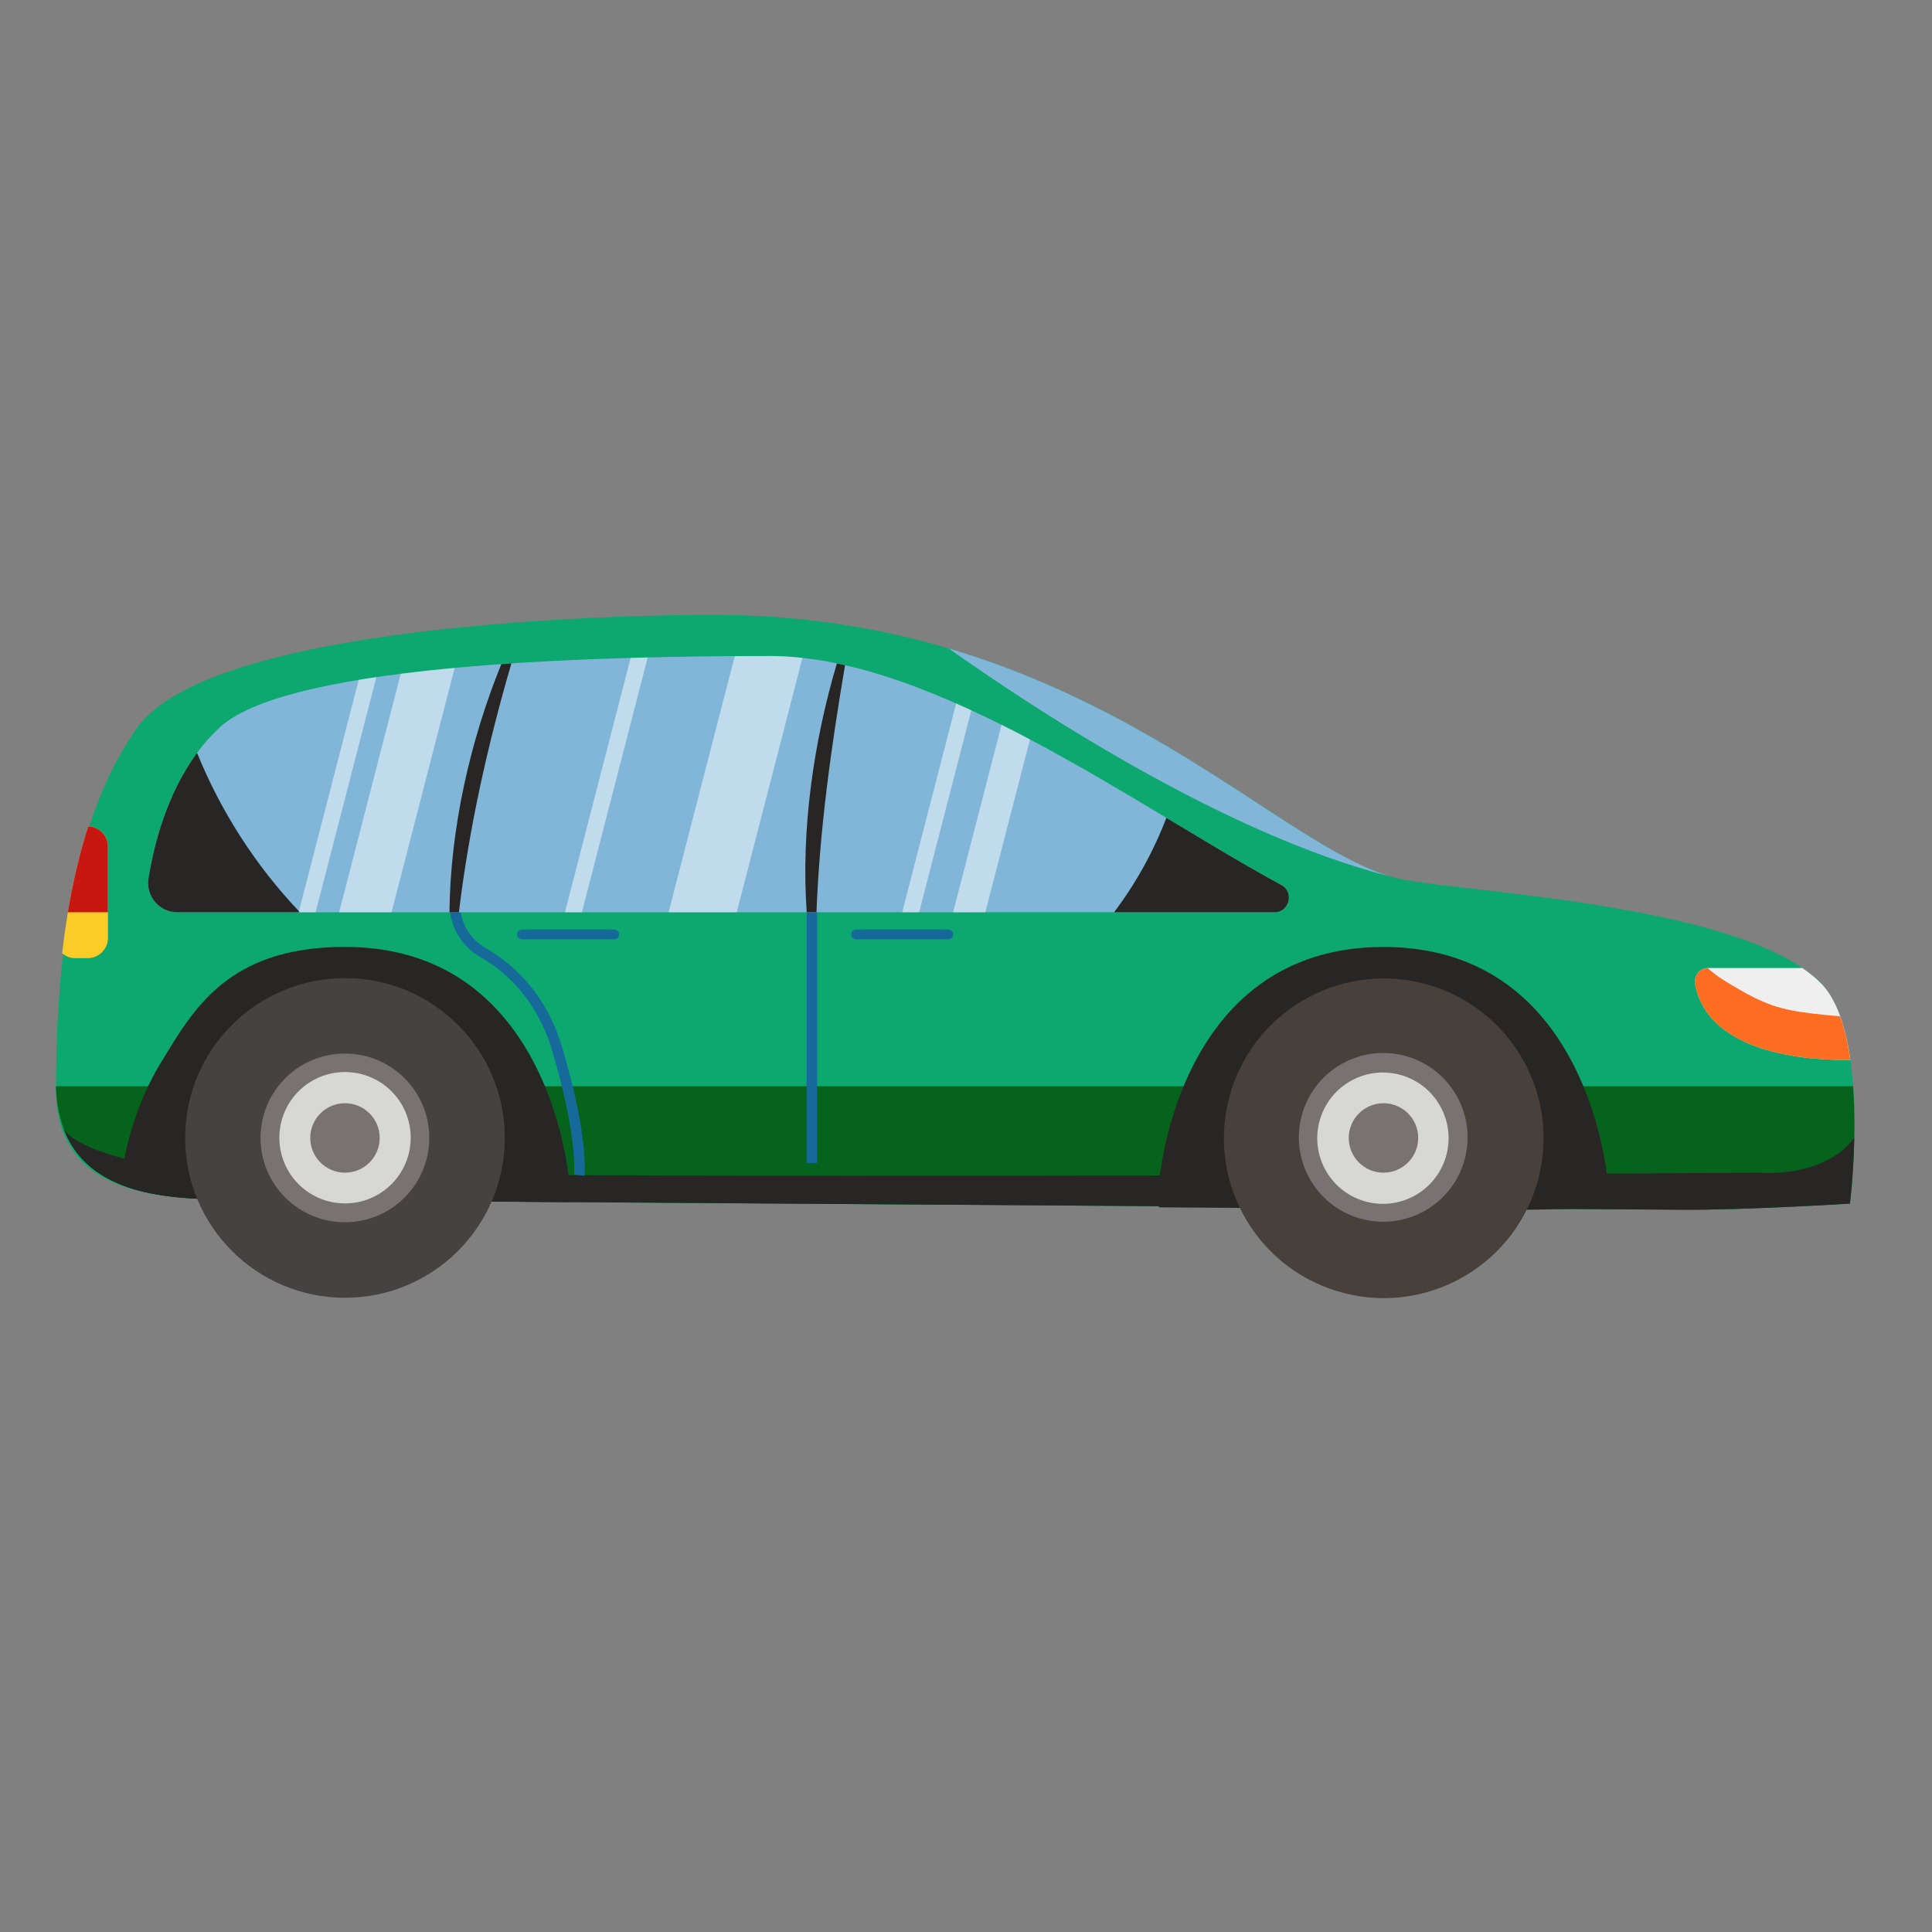 <?xml version="1.0" encoding="utf-8"?>
<!-- Generator: Adobe Illustrator 25.1.0, SVG Export Plug-In . SVG Version: 6.00 Build 0)  -->
<svg version="1.1" id="Layer_1" xmlns="http://www.w3.org/2000/svg" xmlns:xlink="http://www.w3.org/1999/xlink" x="0px" y="0px"
	 viewBox="0 0 360 360" style="enable-background:new 0 0 360 360;" xml:space="preserve">
<rect x="0" y="0" width="360" height="360" fill="#808080" stroke="none"/>
<style type="text/css">
	.st0{fill:#0CA86F;}
	.st1{fill:#05631B;}
	.st2{fill:#282625;}
	.st3{fill:#48413B;}
	.st4{fill:#464241;}
	.st5{fill:#787272;}
	.st6{fill:#D7D7D5;}
	.st7{fill:#166A99;}
	.st8{fill:#FBCC28;}
	.st9{fill:#C81711;}
	.st10{fill:#EFEFEF;}
	.st11{fill:#FC6D21;}
	.st12{fill:#81B6D8;}
	.st13{opacity:0.5;}
	.st14{fill:#FFFFFF;}
</style>
<g>
	<g>
		<g>
			<path class="st0" d="M261.59,163.93c-23.08-4.3-58.16-49.37-128.64-49.37c-18,0-94.02,1.67-107.55,21.24
				c-7.07,10.23-14.97,28.28-14.97,67.17c0,21.67,23.32,20.3,35,20.62c89.41,0.61,178.82,1.22,268.22,1.83
				c11.05,0.08,31.06-1.14,31.06-1.14s3.92-31.25-5.24-40.9C325.59,168.78,274.67,166.36,261.59,163.93z"/>
		</g>
	</g>
	<g>
		<path class="st1" d="M10.43,202.96c1.01,21.64,23.32,20.3,35,20.62c89.41,0.61,178.82,1.22,268.22,1.83
			c11.05,0.08,31.06-1.14,31.06-1.14s1.37-10.93,0.59-21.86H10.41C10.41,202.6,10.42,202.79,10.43,202.96z"/>
	</g>
	<g>
		<g>
			<path class="st2" d="M45.43,223.58c20.23,0.14,40.46,0.28,60.69,0.41v-3.28c0,0-2.97-44.27-41.84-44.27
				c-22.01,0-28.33,11.85-34.19,21.37c-3.05,4.95-4.9,10.07-6.02,14.22c-1.37,5.08-1.63,8.68-1.63,8.68l0,0
				C29.89,223.71,39.18,223.41,45.43,223.58z"/>
		</g>
	</g>
	<g>
		<path class="st2" d="M345.51,212.04L345.51,212.04c-5.73,7.6-17.58,6.47-17.58,6.47s-281.65,1.97-298.83-1.29
			c-13.7-2.6-16.64-5.77-17.27-6.95c5.22,14.01,23.43,13.04,33.59,13.32c89.41,0.61,178.82,1.22,268.22,1.83
			c11.05,0.08,31.06-1.14,31.06-1.14S345.37,218.96,345.51,212.04z"/>
	</g>
	<g>
		<g>
			<path class="st2" d="M299.63,220.72c0,0-2.97-44.27-41.84-44.27c-38.87,0-41.84,44.27-41.84,44.27v4.25
				c21.83,0.15,43.66,0.3,65.49,0.45c5.99,0.04,12.16-0.19,18.18-0.47v-4.23H299.63z"/>
		</g>
	</g>
	<g>
		<g>
			
				<ellipse transform="matrix(0.29 -0.957 0.957 0.29 -19.846 397.337)" class="st3" cx="257.81" cy="212.04" rx="29.78" ry="29.78"/>
		</g>
	</g>
	<g>
		<g>
			<ellipse class="st4" cx="64.28" cy="212.04" rx="29.78" ry="29.78"/>
		</g>
	</g>
	<g>
		<g>
			<ellipse class="st5" cx="64.27" cy="212.03" rx="15.72" ry="15.72"/>
		</g>
	</g>
	<g>
		<g>
			
				<ellipse transform="matrix(0.627 -0.779 0.779 0.627 -141.2 129.103)" class="st6" cx="64.27" cy="212.06" rx="12.24" ry="12.24"/>
		</g>
	</g>
	<g>
		<g>
			<path class="st5" d="M70.75,212.04c0,3.57-2.9,6.47-6.47,6.47c-3.57,0-6.47-2.9-6.47-6.47s2.9-6.47,6.47-6.47
				C67.85,205.57,70.75,208.46,70.75,212.04z"/>
		</g>
	</g>
	<g>
		<g>
			
				<ellipse transform="matrix(0.231 -0.973 0.973 0.231 -8.113 413.793)" class="st5" cx="257.8" cy="212.03" rx="15.72" ry="15.72"/>
		</g>
	</g>
	<g>
		<g>
			
				<ellipse transform="matrix(0.289 -0.957 0.957 0.289 -19.725 397.503)" class="st6" cx="257.78" cy="212.03" rx="12.24" ry="12.24"/>
		</g>
	</g>
	<g>
		<g>
			<path class="st5" d="M264.26,212.04c0,3.57-2.9,6.47-6.47,6.47c-3.57,0-6.47-2.9-6.47-6.47s2.9-6.47,6.47-6.47
				C261.37,205.57,264.26,208.46,264.26,212.04z"/>
		</g>
	</g>
	<g>
		<rect x="150.3" y="165.73" class="st7" width="1.96" height="50.98"/>
	</g>
	<g>
		<path class="st8" d="M14,178.54h2.34c2.08,0,3.78-1.7,3.78-3.78v-17c0-2.04-1.64-3.7-3.66-3.77c-2.04,6.29-3.77,14.01-4.88,23.64
			C12.23,178.19,13.07,178.54,14,178.54z"/>
	</g>
	<g>
		<path class="st9" d="M20.11,169.99v-12.23c0-2.04-1.64-3.7-3.66-3.77c-1.47,4.53-2.77,9.8-3.81,16H20.11z"/>
	</g>
	<g>
		<path class="st7" d="M108.9,219.09l-1.94-0.25c0.01-0.06,0.76-6.85-4.1-23.15c-2.88-9.66-8.83-14.75-13.31-17.32
			c-3.58-2.05-5.8-5.84-5.8-9.9h1.96c0,3.36,1.84,6.5,4.81,8.2c4.79,2.75,11.15,8.18,14.21,18.45
			C109.74,211.92,108.93,218.8,108.9,219.09z"/>
	</g>
	<g>
		<path class="st10" d="M344.79,197.49c-0.81-5.76-2.4-11.04-5.32-14.11c-1.02-1.07-2.25-2.06-3.63-3.01h-17.49
			c-1.61,0-2.79,1.48-2.48,3.07C318.47,196.86,338.32,197.61,344.79,197.49z"/>
	</g>
	<g>
		<path class="st11" d="M337.71,188.86c-2.55-0.3-5.04-0.71-7.47-1.55c-2.27-0.78-4.35-1.88-6.42-3.09
			c-1.6-0.94-3.22-1.85-4.67-3.02c-0.31-0.25-0.62-0.52-0.92-0.81c-1.56,0.06-2.68,1.51-2.38,3.06
			c2.61,13.41,22.46,14.17,28.93,14.05c-0.41-2.91-1.02-5.69-1.9-8.13C341.16,189.24,339.44,189.06,337.71,188.86z"/>
	</g>
	<g>
		<path class="st12" d="M33.04,169.99c-3.36,0-5.9-3.01-5.37-6.33c1.19-7.49,4.46-19.99,13.3-28.14
			c13.28-12.24,74.03-13.28,102.54-13.28c30.74,0,69.05,28.53,95.24,42.66c2.47,1.33,1.51,5.08-1.3,5.08L33.04,169.99L33.04,169.99z
			"/>
	</g>
	<g>
		<path class="st2" d="M27.67,163.66c-0.53,3.32,2.01,6.33,5.37,6.33h22.85c-8.18-8.57-14.71-18.71-19.17-29.7
			C31.03,148.01,28.65,157.52,27.67,163.66z"/>
	</g>
	<g>
		<path class="st2" d="M238.75,164.9c-6.49-3.5-13.73-7.89-21.41-12.51c-2.41,6.28-5.7,12.23-9.75,17.6h29.86
			C240.26,169.99,241.22,166.23,238.75,164.9z"/>
	</g>
	<g>
		<path class="st2" d="M95.29,123.62c-0.63,0.04-1.25,0.08-1.88,0.13c-5.86,14.45-9.5,30.7-9.66,46.24h1.76
			C87.4,154.28,90.86,138.8,95.29,123.62z"/>
	</g>
	<g>
		<path class="st2" d="M155.94,123.62c-4.35,14.63-6.71,31.11-5.62,46.36h1.82c0.58-15.45,2.74-30.77,5.32-46.03
			C156.95,123.84,156.44,123.73,155.94,123.62z"/>
	</g>
	<g class="st13">
		<path class="st14" d="M55.65,169.99h3.16l11.32-43.82c-1.12,0.16-2.21,0.34-3.29,0.52L55.65,169.99z"/>
	</g>
	<g class="st13">
		<path class="st14" d="M168.11,169.99h3.16l9.72-37.63c-0.94-0.44-1.89-0.86-2.83-1.28L168.11,169.99z"/>
	</g>
	<g class="st13">
		<path class="st14" d="M177.6,169.99h6l8.32-32.2c-1.76-0.93-3.53-1.85-5.3-2.73L177.6,169.99z"/>
	</g>
	<g class="st13">
		<path class="st14" d="M105.27,169.99h3.16l12.26-47.48c-1.05,0.03-2.11,0.05-3.18,0.08L105.27,169.99z"/>
	</g>
	<g class="st13">
		<path class="st14" d="M63.19,169.99h9.77l11.76-45.53c-3.43,0.32-6.8,0.68-10.05,1.1L63.19,169.99z"/>
	</g>
	<g class="st13">
		<path class="st14" d="M124.58,169.99h12.7l12.24-47.4c-2.03-0.22-4.04-0.35-6.01-0.35c-2.04,0-4.26,0.01-6.6,0.02L124.58,169.99z"
			/>
	</g>
	<g>
		<path class="st12" d="M259.25,163.37c-17.54-5.07-41.95-30.54-82.46-42.54C190.92,130.87,227.64,155.42,259.25,163.37z"/>
	</g>
	<g>
		<path class="st7" d="M114.44,175.03H97.27c-0.51,0-0.92-0.41-0.92-0.92l0,0c0-0.51,0.41-0.92,0.92-0.92h17.17
			c0.51,0,0.92,0.41,0.92,0.92l0,0C115.36,174.62,114.95,175.03,114.44,175.03z"/>
	</g>
	<g>
		<path class="st7" d="M176.69,175.03h-17.17c-0.51,0-0.92-0.41-0.92-0.92l0,0c0-0.51,0.41-0.92,0.92-0.92h17.17
			c0.51,0,0.92,0.41,0.92,0.92l0,0C177.61,174.62,177.2,175.03,176.69,175.03z"/>
	</g>
</g>
</svg>
